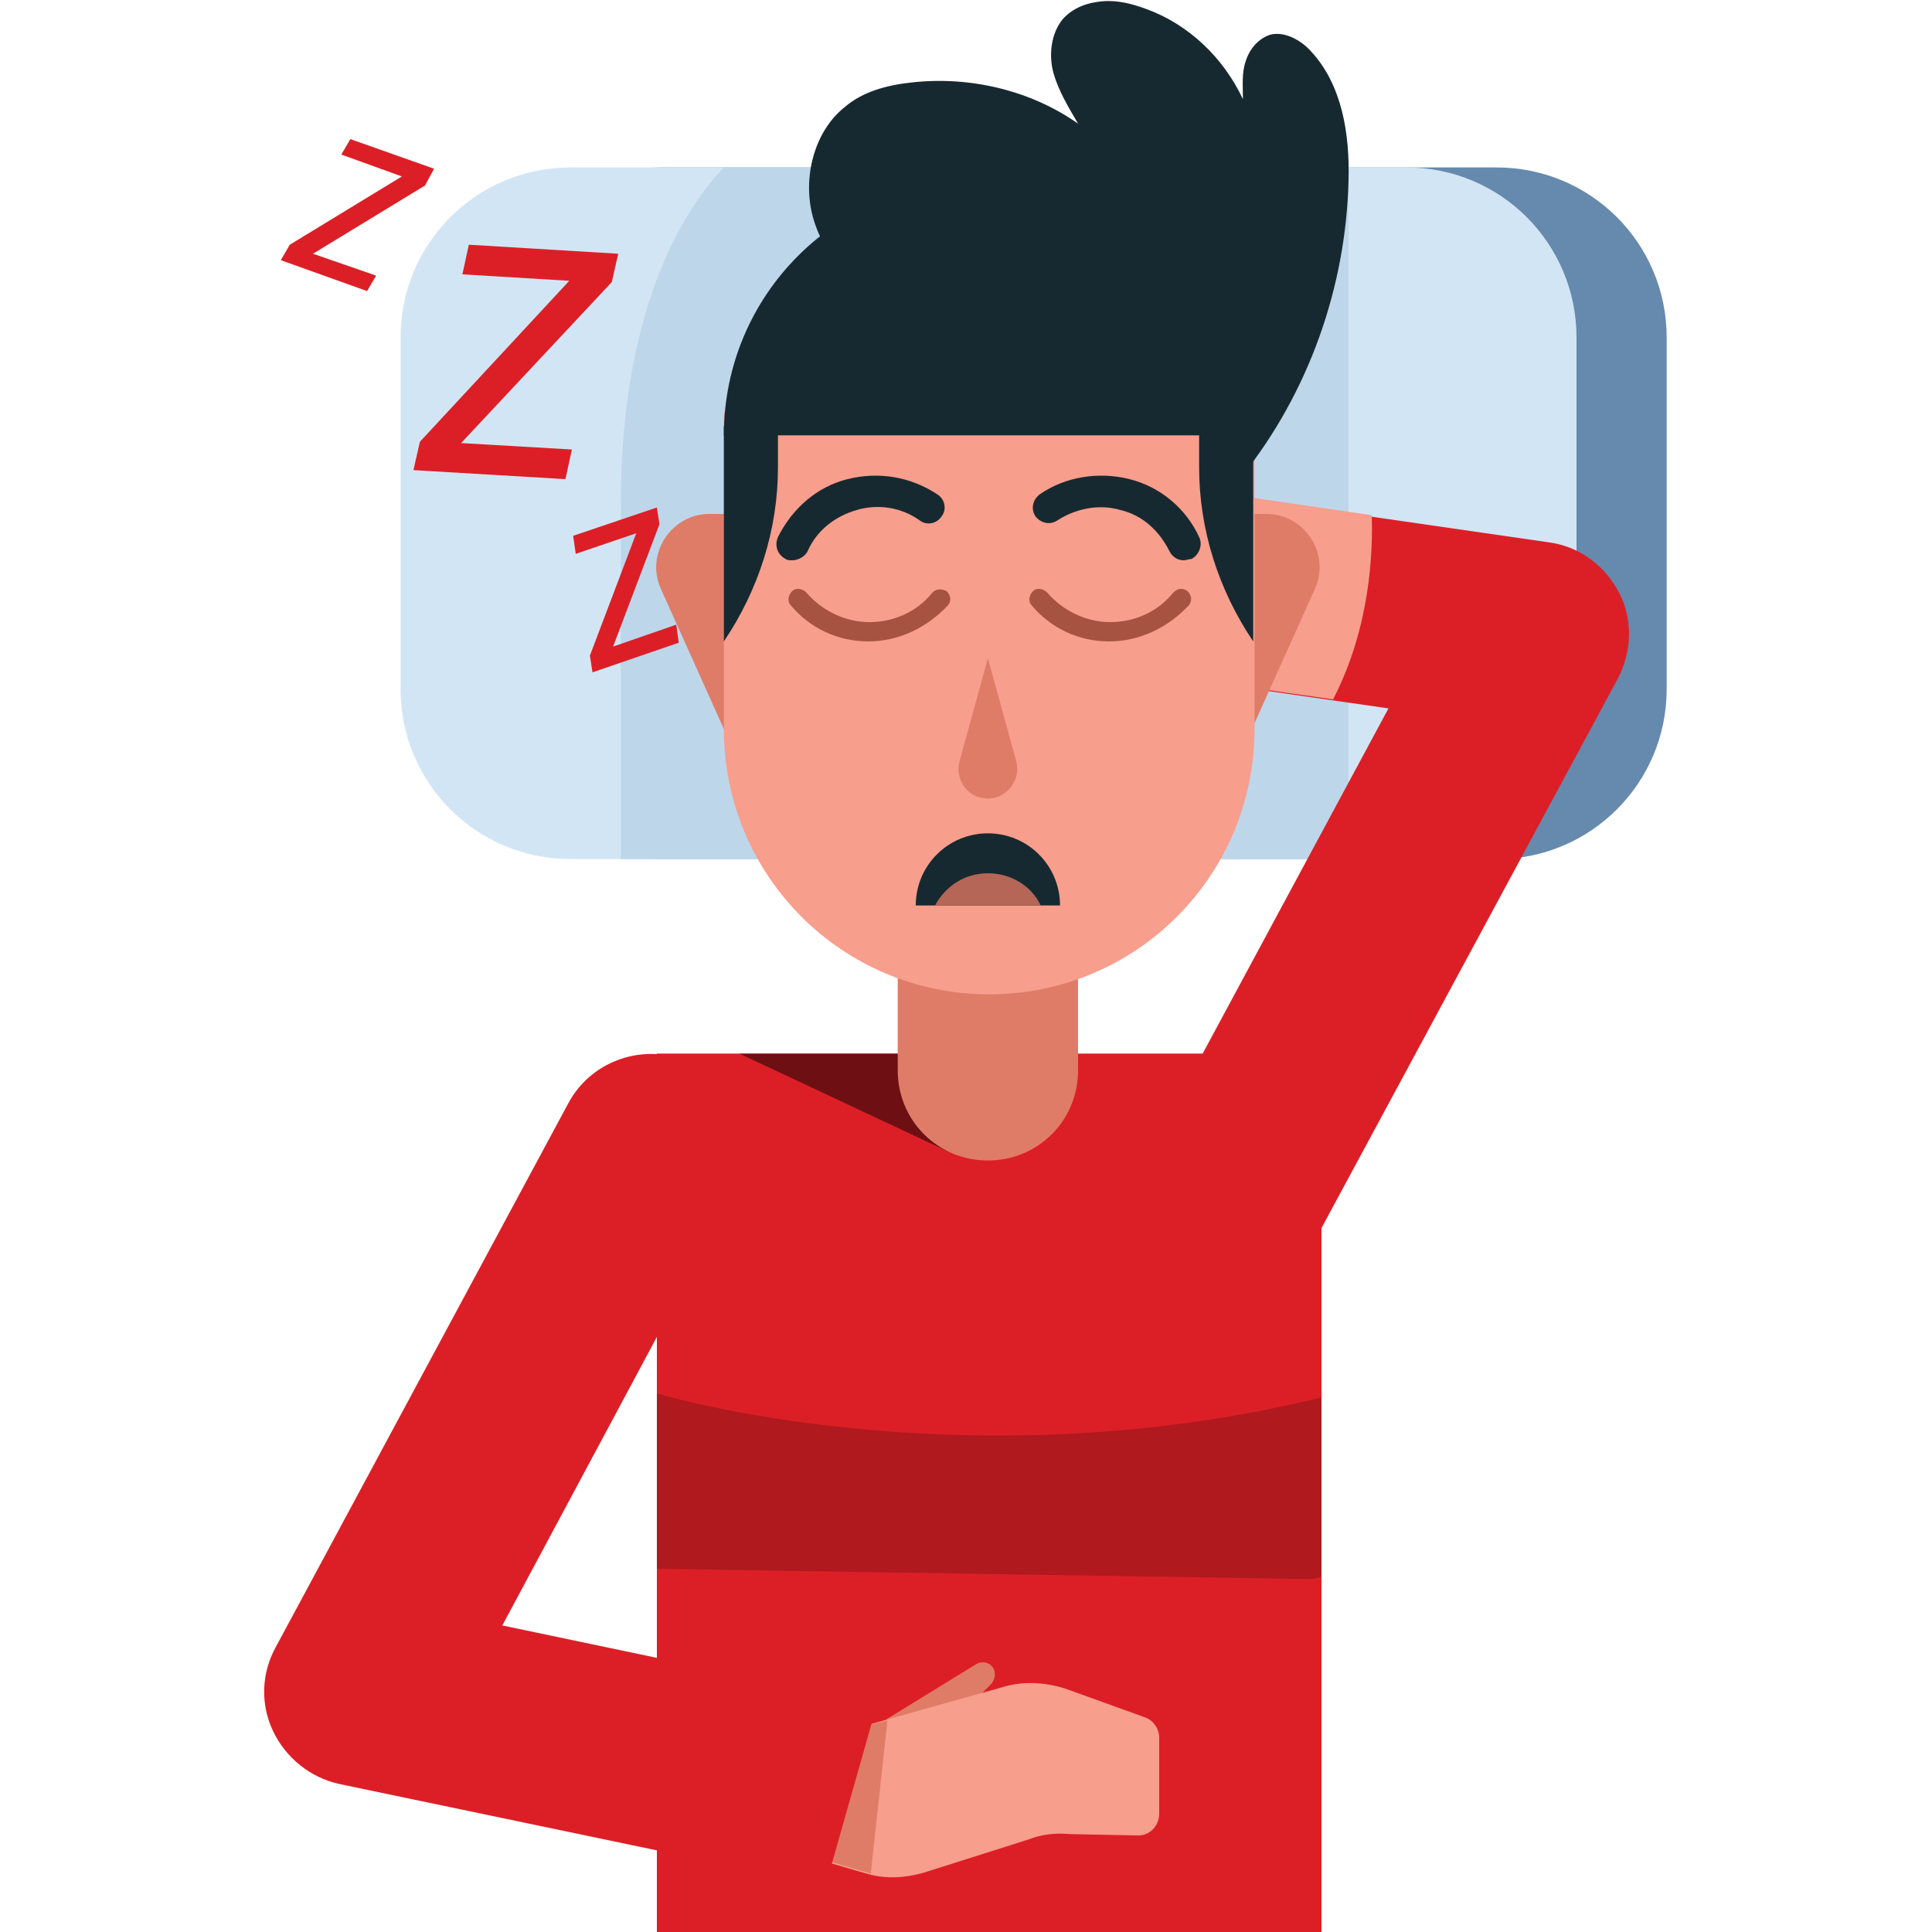 <?xml version="1.0" encoding="utf-8"?>
<!-- Generator: Adobe Illustrator 21.1.0, SVG Export Plug-In . SVG Version: 6.00 Build 0)  -->
<svg version="1.1" id="Layer_1" xmlns="http://www.w3.org/2000/svg" xmlns:xlink="http://www.w3.org/1999/xlink" x="0px" y="0px"
	 viewBox="0 0 150 150" style="enable-background:new 0 0 150 150;" xml:space="preserve">
<style type="text/css">
	.st0{fill:#658AAD;}
	.st1{fill:#D2E5F5;}
	.st2{fill:#BED6EA;}
	.st3{fill:#DC1F26;}
	.st4{fill:#F79E8D;}
	.st5{opacity:0.2;}
	.st6{opacity:0.5;}
	.st7{fill:#DF7C68;}
	.st8{fill:#172930;}
	.st9{fill:#A75342;}
	.st10{fill:#B66656;}
</style>
<g>
	<g>
		<path class="st0" d="M116.2,13H51.3c-7.3,0-13.2,5.9-13.2,13.2v27.3c0,7.3,5.9,13.2,13.2,13.2h64.9c7.3,0,13.2-5.9,13.2-13.2V26.2
			C129.4,18.9,123.5,13,116.2,13z"/>
		<path class="st1" d="M109.2,13H44.3c-7.3,0-13.2,5.9-13.2,13.2v27.3c0,7.3,5.9,13.2,13.2,13.2h64.9c7.3,0,13.2-5.9,13.2-13.2V26.2
			C122.4,18.9,116.5,13,109.2,13z"/>
		<path class="st2" d="M104.7,66.7V13H56.2c-2.6,2.7-8,10.2-8,26.1c0,14.9,0,23.8,0,27.6H104.7z"/>
		<g>
			<g>
				<path class="st3" d="M101.6,97.2l-12.8-6.9l19-35.3L78,50.7l2.1-14.4l40.1,5.8c2.4,0.3,4.4,1.8,5.5,3.9c1.1,2.1,1,4.6-0.1,6.7
					L101.6,97.2z"/>
			</g>
			<path class="st4" d="M86.6,51.9l16.9,2.4c2.9-5.6,3.1-11.5,3-14.3l-19.8-2.9V51.9z"/>
			<rect x="51" y="81.8" class="st3" width="51.6" height="68.2"/>
			<path class="st5" d="M51,108.2v13.6l50.8,0.8c0,0,0.3,0,0.8-0.2v-13.9C77.6,114.6,56,109.6,51,108.2z"/>
			<polygon class="st6" points="73.6,89.4 57.4,81.8 75.3,81.8 			"/>
			<path class="st7" d="M69.7,73.6v9.5c0,3.9,3.1,7,7,7h0c3.9,0,7-3.1,7-7v-9.5H69.7z"/>
			<g>
				<path class="st7" d="M57.1,39.9h-2c-3,0-5,3.1-3.8,5.8l5.8,12.9C57.1,58.6,60,40.4,57.1,39.9z"/>
				<path class="st7" d="M96.3,39.9h2c3,0,5,3.1,3.8,5.8l-5.8,12.9C96.3,58.6,93.5,40.4,96.3,39.9z"/>
				<path class="st4" d="M56.2,32v24.6c0,11.4,9.2,20.6,20.6,20.6h0c11.4,0,20.6-9.2,20.6-20.6V32H56.2z"/>
				<path class="st8" d="M97.3,33.8H56.2v0c0-10.9,8.8-19.7,19.7-19.7h21.4V33.8z"/>
				<path class="st8" d="M60.4,31.6v4.7c0,4.8-1.5,9.5-4.2,13.5l0,0V33.1L60.4,31.6z"/>
				<path class="st8" d="M93.1,31.6v4.7c0,4.8,1.5,9.5,4.2,13.5h0V30L93.1,31.6z"/>
				<path class="st8" d="M96.4,37c5.2-6.5,8.1-14.7,8.3-23c0.1-3.6-0.5-7.4-2.9-10c-0.8-0.9-2.1-1.6-3.2-1.3
					c-0.9,0.3-1.6,1.1-1.9,2.1c-0.3,0.9-0.2,1.9-0.2,2.9c-1.5-3.2-4.2-5.8-7.5-7c-1.1-0.4-2.2-0.7-3.4-0.6c-1.2,0.1-2.3,0.5-3.1,1.4
					c-0.9,1.1-1.1,2.8-0.7,4.2c0.4,1.4,1.2,2.7,1.9,3.9C80,7,75.3,5.9,70.8,6.4c-1.9,0.2-3.8,0.7-5.2,1.9c-2.4,1.9-3.3,5.5-2.5,8.5
					c0.8,3,3.1,5.5,5.8,7c2.7,1.6,5.8,2.3,8.8,2.8c3.9,0.6,8,0.7,11.5,2.5C92.2,30.6,95.3,33.7,96.4,37z"/>
				<g>
					<g>
						<path class="st9" d="M67.4,49.8c-2.3,0-4.5-1-6-2.8c-0.3-0.3-0.2-0.8,0.1-1.1c0.3-0.3,0.8-0.2,1.1,0.1c1.2,1.4,3,2.3,4.9,2.3
							c1.9,0,3.7-0.8,4.9-2.3c0.3-0.3,0.7-0.3,1.1-0.1c0.3,0.3,0.4,0.7,0.1,1.1C71.9,48.8,69.7,49.8,67.4,49.8z"/>
					</g>
					<g>
						<path class="st9" d="M86.1,49.8c-2.3,0-4.5-1-6-2.8c-0.3-0.3-0.2-0.8,0.1-1.1c0.3-0.3,0.8-0.2,1.1,0.1c1.2,1.4,3,2.3,4.9,2.3
							c1.9,0,3.7-0.8,4.9-2.3c0.3-0.3,0.7-0.4,1.1-0.1c0.3,0.3,0.4,0.7,0.1,1.1C90.6,48.8,88.4,49.8,86.1,49.8z"/>
					</g>
				</g>
				<g>
					<path class="st8" d="M91.9,43.5c-0.5,0-0.9-0.3-1.1-0.7C90,41.2,88.7,40,87,39.6c-1.7-0.5-3.5-0.1-4.9,0.8
						c-0.6,0.4-1.3,0.2-1.7-0.3c-0.4-0.6-0.2-1.3,0.3-1.7c2-1.4,4.6-1.8,7-1.2c2.4,0.6,4.4,2.3,5.4,4.5c0.3,0.6,0,1.4-0.6,1.7
						C92.3,43.4,92.1,43.5,91.9,43.5z"/>
				</g>
				<g>
					<path class="st8" d="M61.5,43.5c-0.2,0-0.4,0-0.5-0.1c-0.6-0.3-0.9-1-0.6-1.7c1.1-2.2,3-3.9,5.4-4.5c2.4-0.6,4.9-0.2,7,1.2
						c0.6,0.4,0.7,1.2,0.3,1.7c-0.4,0.6-1.2,0.7-1.7,0.3c-1.4-1-3.2-1.3-4.9-0.8c-1.7,0.5-3.1,1.6-3.8,3.2
						C62.5,43.2,62,43.5,61.5,43.5z"/>
				</g>
				<path class="st7" d="M76.7,51.1l-2.2,8c-0.4,1.5,0.7,2.9,2.2,2.9h0l0,0c1.5,0,2.6-1.5,2.2-2.9L76.7,51.1z"/>
				<path class="st8" d="M76.7,64.7c-3.1,0-5.6,2.5-5.6,5.6h11.2C82.3,67.2,79.8,64.7,76.7,64.7z"/>
				<path class="st10" d="M80.8,70.3c-0.7-1.5-2.3-2.5-4.1-2.5c-1.8,0-3.3,1-4.1,2.5H80.8z"/>
			</g>
		</g>
		<g>
			<path class="st7" d="M68.8,133.5l7-4.3c0.5-0.3,1.2-0.1,1.4,0.5l0,0c0.1,0.4,0,0.7-0.2,1l-3.4,3.4L68.8,133.5z"/>
			<path class="st4" d="M67.1,134l10.7-3c1.6-0.5,3.3-0.4,4.9,0.1l6.1,2.2c0.7,0.2,1.2,0.9,1.2,1.6v5.9c0,1-0.8,1.8-1.8,1.7
				l-5.1-0.1c-1.1-0.1-2.2,0-3.2,0.4l-8.2,2.6c-1.4,0.4-2.9,0.5-4.3,0.1l-3.8-1.1L67.1,134z"/>
			<path class="st7" d="M67.1,134l-3.5,10.3l3.8,1.1c0.1,0,0.1,0,0.2,0.1l1.3-11.9L67.1,134z"/>
			<path class="st3" d="M68.1,132.3L39,126.2L57,92.6c1.9-3.5,0.6-8-3-9.9c-3.5-1.9-8-0.6-9.9,3l-22.7,42.2c-1.1,2-1.2,4.4-0.2,6.5
				c1,2.1,2.9,3.6,5.1,4.1l37.8,7.9L68.1,132.3z"/>
		</g>
	</g>
	<g>
		<g>
			<path class="st3" d="M47.6,50.2l4.9-1.7l0.2,1.4L46,52.2l-0.2-1.3l3.6-9.5l-4.7,1.6l-0.2-1.4l6.5-2.2l0.2,1.3L47.6,50.2z"/>
		</g>
		<g>
			<path class="st3" d="M24.3,19.7l4.9,1.7l-0.7,1.2l-6.7-2.4l0.7-1.2l8.7-5.3l-4.7-1.7l0.7-1.2l6.5,2.3L33,14.4L24.3,19.7z"/>
		</g>
		<g>
			<path class="st3" d="M35.8,34.4l8.6,0.5l-0.5,2.3l-11.8-0.7l0.5-2.2l11.6-12.5l-8.3-0.5l0.5-2.3L48,19.7l-0.5,2.2L35.8,34.4z"/>
		</g>
	</g>
</g>
</svg>
